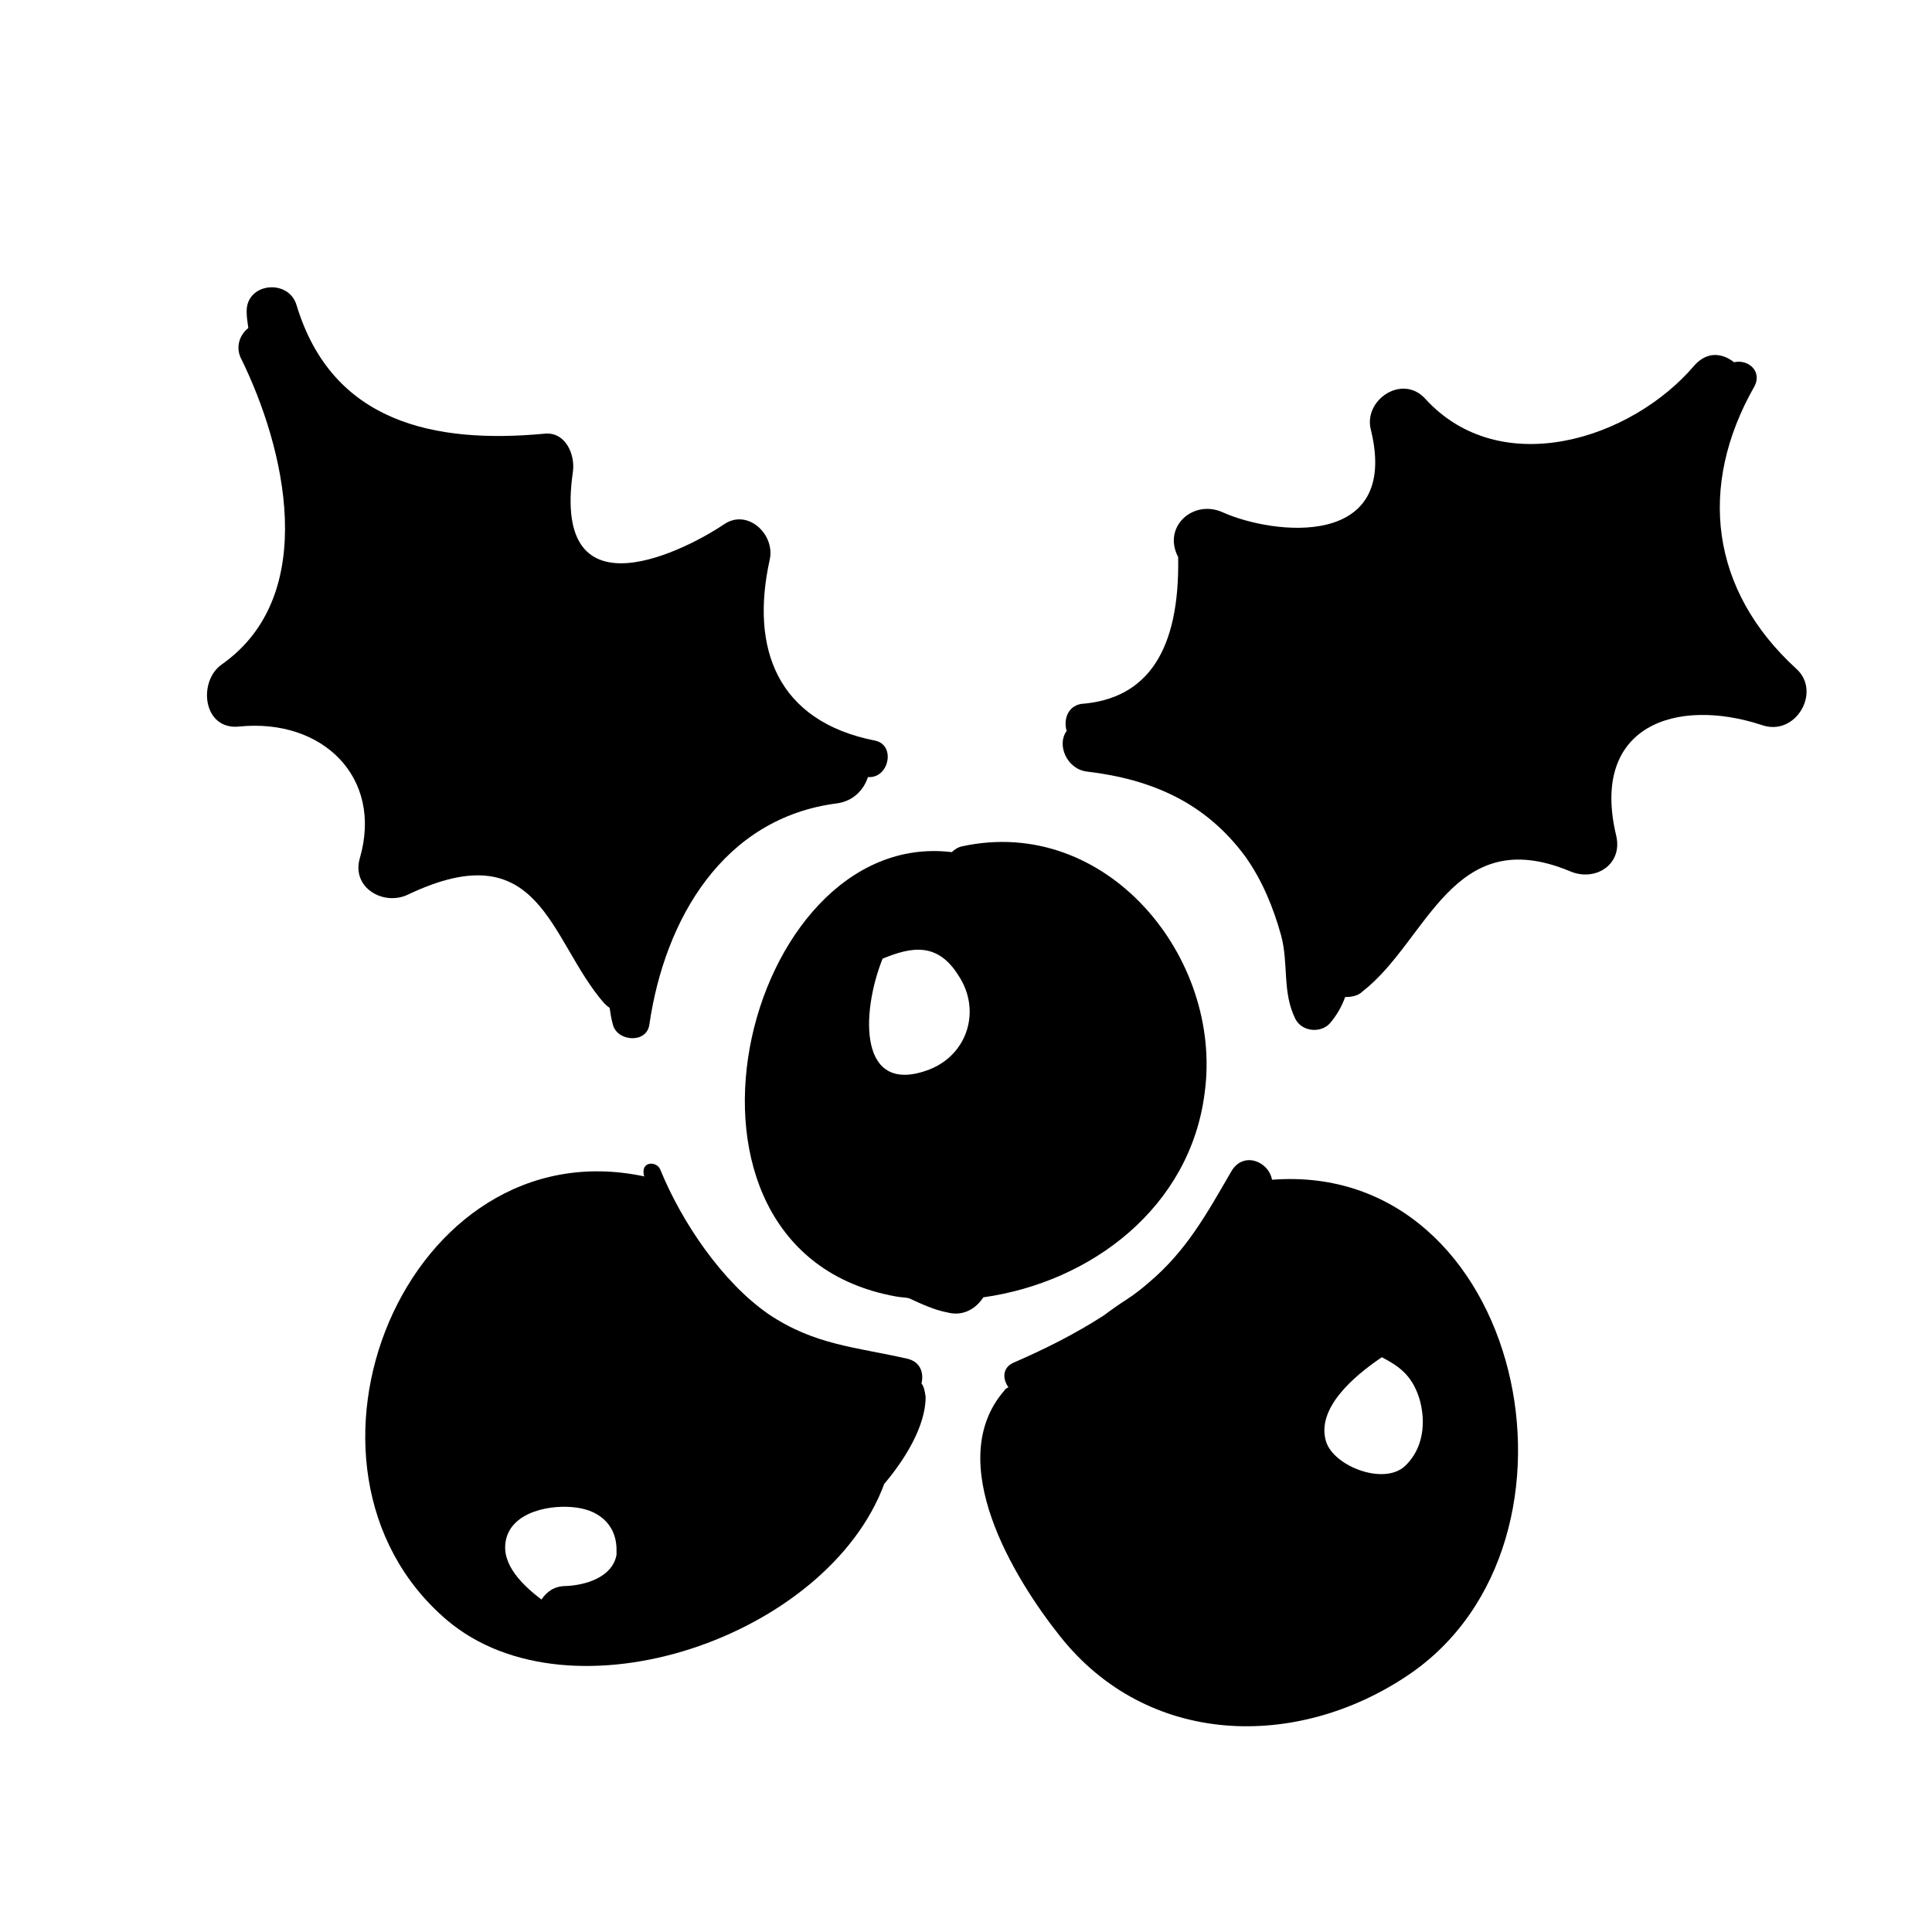 <?xml version="1.0" encoding="iso-8859-1"?>
<!-- Generator: Adobe Illustrator 16.0.0, SVG Export Plug-In . SVG Version: 6.00 Build 0)  -->
<!DOCTYPE svg PUBLIC "-//W3C//DTD SVG 1.1//EN" "http://www.w3.org/Graphics/SVG/1.1/DTD/svg11.dtd">
<svg version="1.1" id="Capa_1" xmlns="http://www.w3.org/2000/svg" xmlns:xlink="http://www.w3.org/1999/xlink" x="0px" y="0px"
	 width="579.55px" height="579.55px" viewBox="-75 -75 700 700" style="enable-background:new 0 0 579.55 579.55;"
	 xml:space="preserve">
<g>
	<g>
		<path d="M273.573,231.646c-1.5,0.3-2.8,1.2-3.7,2.1c-75.6-9.2-112.9,144.4-20.2,161c1.5,0.3,3.1,0.3,4.6,0.6
			c4.6,2.101,9.2,4.301,14.1,5.2c5.8,1.5,10.4-1.6,12.9-5.5c39.201-5.5,75-32.7,80.201-74.1
			C368.174,271.946,325.873,220.246,273.573,231.646z M244.773,272.346c10.4-4.3,19.9-6.1,27.5,6.1c8.3,12.5,3.4,28.5-10.4,34
			C235.973,322.445,236.873,292.146,244.773,272.346z"/>
		<path d="M258.873,426.245c0.9-3.7-0.3-7.7-4.9-8.9c-18.7-4.3-33.7-4.899-50.5-16.199c-16.8-11.601-31.5-33.4-39.2-52.301
			c-1.2-3.1-6.4-3.1-6.1,0.9c0,0.6,0,0.9,0.3,1.5c-86.3-18.4-136.5,105.3-71.6,160.7c45,38.2,138,6.1,158.5-49.3
			c7.3-8.601,15-20.801,15-31.5C260.073,428.945,259.773,427.445,258.873,426.245z M130.073,499.646c-4.3,0-7,2.1-8.9,4.899
			c-6.4-4.899-14.7-12.5-12.9-21.399c2.1-10.7,16.8-13.2,25.7-11.9c8.9,1.2,14.7,7,14.4,15.9v0.3c0,0.3,0,0.6,0,0.899
			C146.873,496.545,137.073,499.345,130.073,499.646z"/>
		<path d="M385.873,352.445c-1.199-6.7-10.399-10.4-14.699-3.101c-8.9,15.301-16.2,28.801-30,40.4c-2.4,2.1-5.2,4.3-8,6.1
			c-2.801,1.801-5.5,3.7-8.301,5.801c-10.399,6.699-21.399,12.199-32.699,17.1c-4.001,1.8-4.001,5.8-1.801,8.9
			c-0.6,0.3-1.2,0.6-1.5,1.199c-22.3,25.7,3.4,67.9,20.2,89c31.8,40.101,85.7,41.301,126.101,14.101
			C506.773,483.745,476.773,345.445,385.873,352.445z M433.974,456.245c-7.7,7-25.7,0-28.5-8.9c-3.7-11.899,9.8-23.6,20.2-30.6
			c5.8,3.1,10.699,6.1,13.5,14.7C441.873,440.245,440.674,450.045,433.974,456.245z"/>
		<path d="M242.073,193.346c-35.5-7-45.3-33.4-38.2-65.5c2.1-9.2-8-18.7-16.5-12.9c-12.2,8.3-62.7,35.5-54.8-19
			c0.9-6.4-2.8-14.7-10.4-13.8c-39.8,3.7-76.8-4-89.7-46.5c-2.8-9.8-18.4-8.3-18.1,2.4c0,1.8,0.3,3.7,0.6,5.8
			c-3.1,2.4-4.6,6.7-2.8,10.7c16.2,32.7,28.8,86-6.7,111.1c-8.9,6.1-7,23.9,6.1,22.6c30.3-3.1,52.3,18.4,43.8,47.7
			c-3.1,10.7,8.6,17.4,17.4,13.2c48.3-23,51.1,16.2,71,39.2c0.6,0.6,1.2,1.2,2.1,1.8c0.3,2.1,0.6,4,1.2,6.1c1.5,6.1,12.2,7,13.2,0
			c5.5-37.899,26.6-75,68.2-80.2c5.8-0.9,9.5-4.9,11-9.5c0.3,0,0.6,0,0.9,0C247.273,206.246,249.373,194.846,242.073,193.346z"/>
		<path d="M575.873,167.346c-31.199-28.5-35.8-66.1-15.3-102.2c3.101-5.5-2.1-10.1-7.3-8.9c-4.3-3.4-9.8-4-14.4,1.2
			c-22.899,26.9-70.399,41.9-97.6,11.9c-8.3-8.9-22.3,0.6-19.6,11.3c10.699,43.5-35.2,38.2-53.601,30c-10.7-4.9-22,5.2-16.2,16.2
			c0.601,33.7-11,51.4-35.199,53.2c-4.9,0.9-6.4,5.8-5.2,9.8c-3.7,4.9,0,13.8,7.3,14.7c23.6,2.8,43.1,11.3,57.5,30.9
			c6.1,8.6,10.1,18.4,12.9,28.5c2.8,10.4,0.3,20.5,5.199,30.299c2.4,4.6,9.2,5.2,12.5,1.5c2.4-2.8,4.301-6.1,5.5-9.5
			c2.101,0,4.601-0.3,6.4-2.1c23.6-18.4,32.4-61.2,75-43.5c9.2,4,19.3-2.4,16.8-12.9c-9.5-39.8,21.7-50.2,52.601-40.1
			C575.573,192.146,585.073,175.646,575.873,167.346z"/>
	</g>
</g>
<g>
</g>
<g>
</g>
<g>
</g>
<g>
</g>
<g>
</g>
<g>
</g>
<g>
</g>
<g>
</g>
<g>
</g>
<g>
</g>
<g>
</g>
<g>
</g>
<g>
</g>
<g>
</g>
<g>
</g>
</svg>

